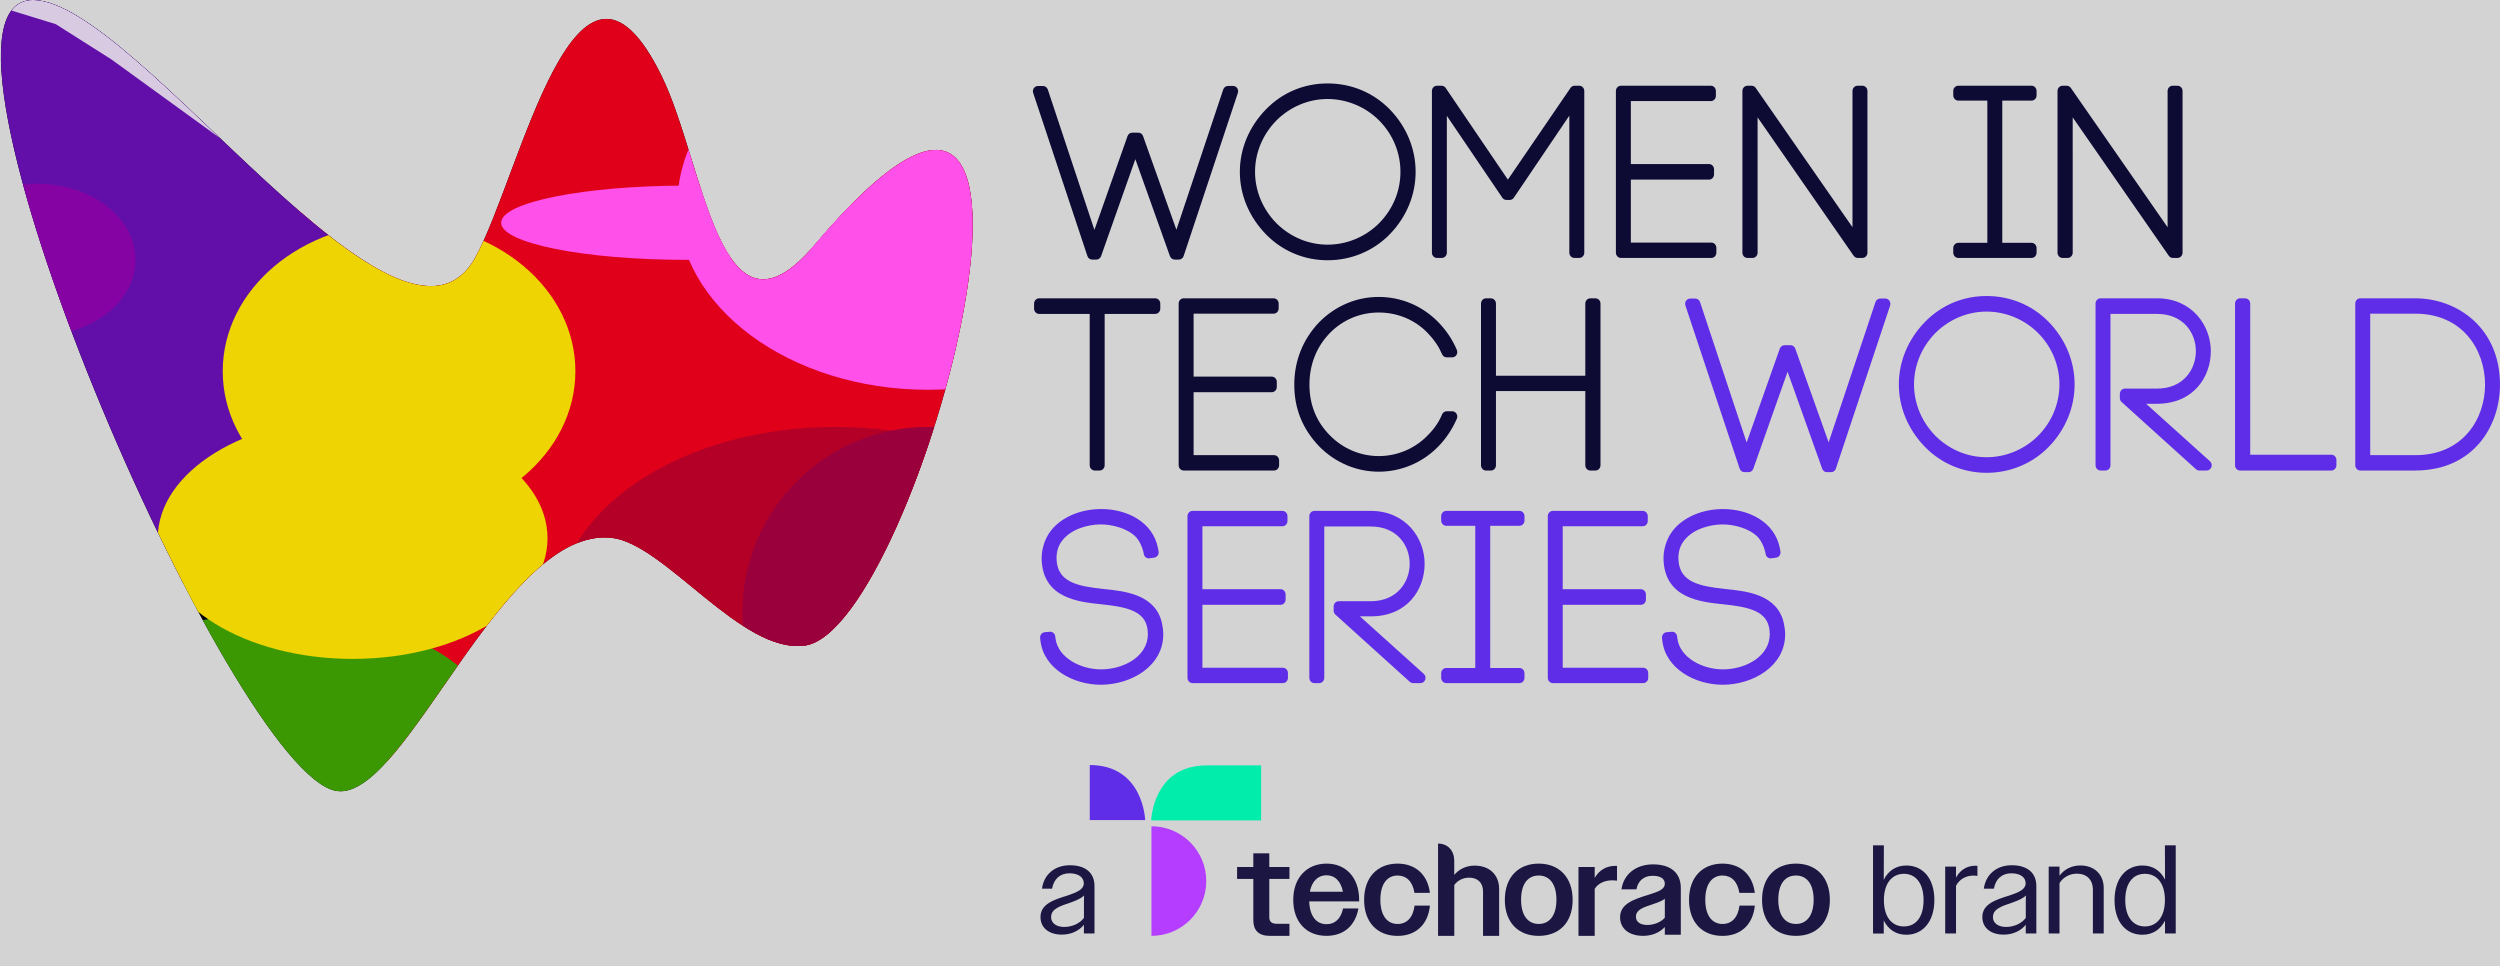 <?xml version="1.0" ?>
<svg xmlns="http://www.w3.org/2000/svg" viewBox="0 0 1346.93 520.61">
	<rect fill="lightgrey" height="100%" width="100%"/>
	<defs>
		<style>
        .purple {
            fill: #5f2de7;
        }
        .teal {
            fill: #00edab;
        }
        .pink {
            fill: #b43dff;
        }
        .sub {
            fill: #1b1642;
        }
        .text {
            fill: #0d0a33;
        }
        .cls-2 {
            fill: black;
        }
        </style>
		<clipPath id="clippath">
			<path d="M181.43,426.16c.63.09,1.25.14,1.88.15h.35c18.07-.22,39.53-34.3,63.47-68.38,25.07-35.68,52.86-71.36,82.35-68.18,28.8,3.11,70.04,62.88,104.26,58.02,61.53-8.74,165.46-405.28,5.07-215.72-51.26,60.58-59.16-43.6-82.23-90.88-45.96-94.18-75.82,52.28-100.29,97.22C215.9,212.55,73.94,1.06,18.17,0c-.13,0-.25,0-.37,0C-55.61.02,124.74,417.71,181.43,426.16"/>
		</clipPath>
		<filter id="filter" x="-.6" y="-.8" width="100" height="100">
			<feGaussianBlur stdDeviation="25"/>
		</filter>
		<filter id="filter_wide" x="-.4" y="-2" width="100" height="100">
			<feGaussianBlur stdDeviation="35"/>
		</filter>
		<filter id="filter_shine" x="-.4" y="-2" width="100" height="100">
			<feGaussianBlur stdDeviation="8"/>
		</filter>
	</defs>
	<g>
		<path class="purple" d="M587.13,412.18v29.64h29.86s-.9-29.64-29.86-29.64Z"/>
		<path class="teal" d="M650.07,412.38h29.39v29.64h-29.39s-29.86,0-29.86,0c0,0,.9-29.64,29.86-29.64Z"/>
		<path class="pink" d="M620.37,504.22c16.31,0,29.53-13.22,29.53-29.53,0-16.31-13.22-29.53-29.53-29.53"/>
	</g>
	<g class="sub">
		<path d="M560.59,494.05c0-7.12,7.46-9.36,14.65-11.6,5.22-1.76,8.68-3.32,8.68-6.58s-2.98-5.36-7.67-5.36c-5.09,0-8.48,2.98-9.43,8.28h-5.43c1.02-7.6,6.78-12.62,15.06-12.62s13.23,4,13.23,11.19v25.58h-5.7v-4.68c-2.71,3.32-6.99,5.29-11.87,5.29-7.06,0-11.53-3.73-11.53-9.5ZM573.42,499.41c4.14,0,8.34-1.83,10.58-4.88v-9.02l.07-3.05c-1.7,1.7-4.41,2.78-7.46,3.87-5.36,1.83-10.31,3.26-10.31,7.8,0,3.39,3.05,5.29,7.12,5.29Z"/>
		<path d="M675.25,495.75v-22.2h-8.74v-6.42h8.74v-7.38h8.61v7.38h10.86v6.42h-10.86v20.63c0,2.46,1.3,3.55,4.3,3.55h6.56v6.49h-10.59c-6.01,0-8.88-3.01-8.88-8.47Z"/>
		<path d="M696.77,484.82c0-12.02,7.38-19.53,17.96-19.53,10.04,0,17.55,7.1,17.55,19.67v.68h-26.91c.27,7.99,3.82,12.29,9.36,12.29,4.51,0,7.65-2.87,8.88-8.47h8.26c-1.64,9.29-7.92,14.75-17.21,14.75-10.66,0-17.89-7.31-17.89-19.4ZM705.71,480.45h17.83c-1.16-5.81-4.37-8.88-8.88-8.88s-7.85,3.14-8.95,8.88Z"/>
		<path d="M734.95,484.82c0-12.29,7.31-19.53,18.03-19.53,9.43,0,16.19,5.74,17.42,15.78h-8.33c-.96-6.15-4.3-9.36-9.08-9.36-5.6,0-9.29,4.51-9.29,13.05s3.69,13.05,9.29,13.05c4.92,0,8.33-3.41,9.15-9.9h8.26c-1.02,10.38-7.72,16.32-17.42,16.32-10.79,0-18.03-7.17-18.03-19.4Z"/>
		<path d="M774.77,454.49c5.42,0,8.74,3.96,8.74,9.31v7.56c2.6-3.07,6.42-4.99,11-4.99,7.99,0,13.18,4.99,13.18,12.57v25.27h-8.67v-23.91c0-4.85-3.01-7.44-7.51-7.44-3.35,0-6.28,1.57-7.99,3.96v27.39h-8.74v-49.73Z"/>
		<path d="M810.76,484.82c0-12.29,7.38-19.53,18.24-19.53s18.3,7.24,18.3,19.53-7.31,19.4-18.3,19.4-18.24-7.24-18.24-19.4ZM838.56,484.75c0-8.54-3.76-13.05-9.56-13.05s-9.49,4.51-9.49,13.05,3.76,13.05,9.49,13.05,9.56-4.44,9.56-13.05Z"/>
		<path d="M850.44,467.13h8.74v5.87c2.39-4.17,6.22-6.49,11.13-6.49h.89v7.99c-.89-.14-1.78-.2-2.66-.2-3.89,0-7.51,1.57-9.36,4.58v25.34h-8.74v-37.09Z"/>
		<path d="M872.85,494.18c0-7.31,7.65-9.77,15.5-12.16,5.81-1.78,8.61-3.14,8.61-5.87s-2.32-4.3-6.56-4.3c-4.78,0-7.92,2.73-8.74,7.31h-8.06c1.09-7.99,7.65-13.46,17.01-13.46s14.96,4.44,14.96,12.7v25.2h-8.61v-4.17c-2.8,3.07-6.97,4.78-11.68,4.78-7.65,0-12.43-3.96-12.43-10.04ZM887.53,498.34c3.55,0,7.24-1.43,9.43-3.89v-10.24c-1.57,1.3-4.03,2.12-6.83,3.07-4.99,1.64-8.74,2.94-8.74,6.62,0,2.87,2.39,4.44,6.15,4.44Z"/>
		<path d="M910,484.82c0-12.29,7.31-19.53,18.03-19.53,9.43,0,16.19,5.74,17.42,15.78h-8.33c-.96-6.15-4.3-9.36-9.08-9.36-5.6,0-9.29,4.51-9.29,13.05s3.69,13.05,9.29,13.05c4.92,0,8.33-3.41,9.15-9.9h8.26c-1.02,10.38-7.72,16.32-17.42,16.32-10.79,0-18.03-7.17-18.03-19.4Z"/>
		<path d="M949.34,484.82c0-12.29,7.38-19.53,18.24-19.53s18.3,7.24,18.3,19.53-7.31,19.4-18.3,19.4-18.24-7.24-18.24-19.4ZM977.14,484.75c0-8.54-3.76-13.05-9.56-13.05s-9.49,4.51-9.49,13.05,3.76,13.05,9.49,13.05,9.56-4.44,9.56-13.05Z"/>
		<g>
			<path d="M1009.15,455.45h5.83l-.07,18.59c2.44-5.02,6.78-7.73,12.14-7.73,8.89,0,15.13,6.85,15.13,18.59s-6.31,18.72-15.13,18.72c-5.36,0-9.7-2.71-12.14-7.73v7.06h-5.77v-47.49ZM1036.36,484.96c0-9.16-4.27-14.18-10.58-14.18s-10.79,5.02-10.79,14.18,4.34,14.18,10.79,14.18,10.58-5.02,10.58-14.18Z"/>
			<path d="M1048.02,466.91h5.83v5.9c2.24-4.14,5.97-6.38,10.45-6.38.41,0,.68,0,1.08.07v5.43c-.75-.14-1.36-.2-2.1-.2-3.93,0-7.6,1.9-9.43,5.5v25.71h-5.83v-36.02Z"/>
			<path d="M1068.03,494.05c0-7.12,7.46-9.36,14.65-11.6,5.22-1.76,8.68-3.32,8.68-6.58s-2.98-5.36-7.67-5.36c-5.09,0-8.48,2.98-9.43,8.28h-5.43c1.02-7.6,6.78-12.62,15.06-12.62s13.23,4,13.23,11.19v25.58h-5.7v-4.68c-2.71,3.32-6.99,5.29-11.87,5.29-7.06,0-11.53-3.73-11.53-9.5ZM1080.86,499.41c4.14,0,8.34-1.83,10.58-4.88v-9.02l.07-3.05c-1.7,1.7-4.41,2.78-7.46,3.87-5.36,1.83-10.31,3.26-10.31,7.8,0,3.39,3.05,5.29,7.12,5.29Z"/>
			<path d="M1103.78,466.91h5.83v4.88c2.51-3.39,6.51-5.5,11.19-5.5,7.6,0,12.62,4.82,12.62,12.14v24.49h-5.83v-23.54c0-5.5-3.39-8.68-8.62-8.68-4,0-7.46,2.04-9.36,5.09v27.14h-5.83v-36.02Z"/>
			<path d="M1139.26,484.96c0-11.74,6.24-18.66,15.06-18.66,5.36,0,9.63,2.65,12.14,7.6l-.07-18.45h5.83v47.49h-5.77v-6.92c-2.51,4.88-6.78,7.6-12.14,7.6-8.89,0-15.06-6.85-15.06-18.66ZM1166.4,484.96c0-9.09-4.34-14.18-10.79-14.18s-10.58,5.02-10.58,14.18,4.27,14.18,10.58,14.18,10.79-5.02,10.79-14.18Z"/>
		</g>
	</g>
	<path class="text" d="M710.72,173.63c-8.77,9.17-13.4,20.8-13.4,33.61s4.38,23.8,13.43,33.27c8.67,8.78,20.08,13.62,32.11,13.62s23.58-4.84,32.12-13.64c4.13-4.25,7.56-9.41,9.93-14.92.38-.88.3-1.89-.2-2.7-.5-.8-1.36-1.29-2.28-1.29h-3c-1.09,0-2.07.67-2.49,1.71-1.67,4.05-4.16,7.69-7.67,11.19-6.81,7.14-16.44,11.24-26.42,11.24s-19.5-4.1-26.45-11.27c-7.24-7.34-10.91-16.5-10.91-27.22s3.78-20.36,10.93-27.73c6.96-7.18,16.35-11.13,26.43-11.13s19.59,3.95,26.43,11.13c3.44,3.56,5.95,7.27,7.67,11.33.44,1.03,1.41,1.69,2.49,1.69h3c.92,0,1.77-.48,2.27-1.28.5-.8.58-1.81.21-2.68-2.31-5.5-5.66-10.53-9.95-14.94-8.55-8.79-19.96-13.64-32.12-13.64s-23.43,4.84-32.14,13.65M635.03,163.55v87.12c0,1.56,1.22,2.83,2.72,2.83h48.69c1.5,0,2.71-1.27,2.71-2.83v-2.61c0-1.56-1.22-2.83-2.71-2.83h-43.36v-33.92h42.11c1.5,0,2.71-1.27,2.71-2.83v-2.74c0-1.56-1.22-2.83-2.71-2.83h-42.11v-33.92h43.11c1.5,0,2.72-1.27,2.72-2.83v-2.61c0-1.56-1.22-2.83-2.72-2.83h-48.44c-1.5,0-2.72,1.27-2.72,2.83M557.13,163.55v2.74c0,1.56,1.22,2.83,2.72,2.83h27.25v81.55c0,1.56,1.22,2.83,2.72,2.83h2.62c1.5,0,2.72-1.27,2.72-2.83v-81.55h27.25c1.5,0,2.72-1.27,2.72-2.83v-2.74c0-1.56-1.22-2.83-2.72-2.83h-62.55c-1.5,0-2.72,1.27-2.72,2.83M666.92,50.07c.29-.86.15-1.82-.35-2.57-.51-.75-1.34-1.19-2.21-1.19h-2.75c-1.16,0-2.18.76-2.57,1.9l-25.23,75.58-17.97-50.49c-.4-1.11-1.41-1.84-2.55-1.84h-3.25c-1.14,0-2.16.74-2.55,1.85l-17.85,50.56-25.11-75.64c-.38-1.14-1.41-1.9-2.57-1.9h-2.75c-.88,0-1.7.44-2.21,1.19-.51.74-.64,1.7-.35,2.57l29.22,87.87c.38,1.14,1.41,1.9,2.57,1.9h2.25c1.14,0,2.16-.75,2.55-1.87,3.24-9.33,6.56-18.66,9.88-28,2.87-8.07,5.75-16.14,8.57-24.24l18.65,52.26c.4,1.11,1.41,1.84,2.55,1.84h2.25c1.16,0,2.19-.76,2.57-1.9l29.21-87.87ZM754.52,92.58c0,10.34-4.05,20.13-11.41,27.59-7.3,7.4-17.44,11.64-27.82,11.64s-20.17-4.14-27.68-11.63c-7.37-7.59-11.43-17.4-11.43-27.61s4.06-20.01,11.4-27.57c7.54-7.52,17.38-11.66,27.71-11.66s20.52,4.25,27.82,11.64c7.36,7.46,11.41,17.26,11.41,27.59M748.78,126.21c8.97-9.23,13.92-21.17,13.92-33.63s-4.94-24.4-13.92-33.63c-8.79-9.03-20.68-14-33.5-14s-24.46,4.97-33.25,14c-9.06,9.31-14.04,21.25-14.04,33.63s4.99,24.32,14.04,33.63c8.79,9.03,20.6,14.01,33.25,14.01s24.71-4.97,33.5-14.01M853.57,136.14V49.02c0-1.56-1.22-2.83-2.72-2.83h-2.5c-.88,0-1.7.44-2.21,1.19l-33.74,49.4-33.5-49.39c-.51-.75-1.34-1.2-2.22-1.2h-2.49c-1.5,0-2.71,1.27-2.71,2.83v87.12c0,1.56,1.22,2.83,2.71,2.83h2.62c1.5,0,2.71-1.27,2.71-2.83V62.41l29.9,44.12c.51.75,1.34,1.2,2.22,1.2h1.75c.88,0,1.71-.45,2.22-1.2l29.9-44.23v73.84c0,1.56,1.22,2.83,2.72,2.83h2.62c1.5,0,2.72-1.27,2.72-2.83M862.3,250.68v-87.12c0-1.56-1.22-2.83-2.72-2.83h-2.75c-1.5,0-2.71,1.27-2.71,2.83v38.86h-48.14v-38.86c0-1.56-1.22-2.83-2.72-2.83h-2.62c-1.5,0-2.72,1.27-2.72,2.83v87.12c0,1.56,1.22,2.83,2.72,2.83h2.62c1.5,0,2.72-1.27,2.72-2.83v-39.98h48.14v39.98c0,1.56,1.22,2.83,2.71,2.83h2.75c1.5,0,2.72-1.27,2.72-2.83M924.73,136.14v-2.61c0-1.56-1.22-2.83-2.72-2.83h-43.36v-33.92h42.11c1.5,0,2.72-1.27,2.72-2.83v-2.74c0-1.56-1.22-2.83-2.72-2.83h-42.11v-33.92h43.11c1.5,0,2.71-1.27,2.71-2.83v-2.61c0-1.56-1.22-2.83-2.71-2.83h-48.44c-1.5,0-2.72,1.27-2.72,2.83v87.12c0,1.56,1.22,2.83,2.72,2.83h48.69c1.5,0,2.72-1.27,2.72-2.83M1006.12,136.14V49.02c0-1.56-1.22-2.83-2.72-2.83h-2.62c-1.5,0-2.71,1.27-2.71,2.83v73.41l-52.15-75.07c-.51-.74-1.33-1.17-2.2-1.17h-2.24c-1.5,0-2.72,1.27-2.72,2.83v87.12c0,1.56,1.22,2.83,2.72,2.83h2.75c1.5,0,2.71-1.27,2.71-2.83V63.23l51.77,74.57c.51.74,1.33,1.17,2.2,1.17h2.5c1.5,0,2.72-1.27,2.72-2.83M1097.25,136.14v-2.49c0-1.56-1.22-2.83-2.72-2.83h-15.76V54.21h15.76c1.5,0,2.72-1.27,2.72-2.83v-2.37c0-1.56-1.22-2.83-2.72-2.83h-39.45c-1.5,0-2.72,1.27-2.72,2.83v2.37c0,1.56,1.22,2.83,2.72,2.83h15.64v76.61h-15.64c-1.5,0-2.72,1.27-2.72,2.83v2.49c0,1.56,1.22,2.83,2.72,2.83h39.45c1.5,0,2.72-1.27,2.72-2.83M1175.9,136.14V49.02c0-1.56-1.22-2.83-2.72-2.83h-2.62c-1.5,0-2.72,1.27-2.72,2.83v73.41l-52.15-75.07c-.51-.74-1.33-1.17-2.2-1.17h-2.24c-1.5,0-2.72,1.27-2.72,2.83v87.12c0,1.56,1.22,2.83,2.72,2.83h2.75c1.5,0,2.71-1.27,2.71-2.83V63.23l51.77,74.57c.51.74,1.33,1.17,2.2,1.17h2.5c1.5,0,2.72-1.27,2.72-2.83"/>
	<path class="purple" d="M626.74,341.81c0-1.81-.24-3.88-.69-5.98-3.41-15.69-20.31-17.38-31.46-18.49-13.78-1.49-24.39-3.56-25.29-15.22-.24-2.96.09-7.26,3.03-10.92,4.83-6.23,13.71-8.55,20.41-8.66,6.19-.06,14.59,1.99,19.33,6.83,1.79,1.99,3.27,4.98,3.95,8l.24,1.21c.29,1.46,1.63,2.44,3.02,2.22l2.62-.37c.73-.1,1.39-.51,1.83-1.13.44-.62.61-1.4.48-2.16l-.26-1.54c-2.73-14.74-17.29-21.34-30.51-21.34-11.42,0-21.64,4.4-27.34,11.77-3.48,4.54-5.29,10.78-4.83,16.67,1.45,19.73,20,21.63,32.27,22.89,12.22,1.31,22.49,3.12,24.48,12.16.28,1.19.42,2.56.42,3.94,0,11.86-12.84,18.95-25.25,18.95-10.98,0-23.16-6.25-24.52-16.66l-.13-1.12c-.17-1.52-1.44-2.61-2.93-2.49l-2.75.25c-.73.07-1.4.44-1.87,1.03-.46.59-.68,1.36-.59,2.12l.12,1.1c1.65,15.62,18,24.05,32.54,24.05,16.56,0,33.68-10.14,33.68-27.1M693.9,365.21v-2.61c0-1.56-1.22-2.83-2.71-2.83h-43.36v-33.92h42.11c1.5,0,2.71-1.27,2.71-2.83v-2.74c0-1.56-1.22-2.83-2.71-2.83h-42.11v-33.92h43.11c1.5,0,2.72-1.27,2.72-2.83v-2.61c0-1.56-1.22-2.83-2.72-2.83h-48.44c-1.5,0-2.72,1.27-2.72,2.83v87.12c0,1.56,1.22,2.83,2.72,2.83h48.69c1.5,0,2.71-1.27,2.71-2.83M767.11,363.07l-34.43-30.99h5.81c19.97,0,29.06-14.69,29.06-28.35s-9.98-28.47-29.06-28.47h-30.34c-1.5,0-2.72,1.27-2.72,2.83v87.12c0,1.56,1.22,2.83,2.72,2.83h2.62c1.5,0,2.71-1.27,2.71-2.83v-81.55h25c14.43,0,21.01,10.4,21.01,20.07s-6.57,20.19-21.01,20.19h-17.23c-1.5,0-2.72,1.27-2.72,2.83v2.24c0,.82.34,1.6.94,2.14l40.08,36.22c.49.44,1.12.69,1.78.69h3.99c1.14,0,2.15-.74,2.55-1.84.4-1.11.09-2.36-.77-3.13M821.35,365.21v-2.49c0-1.56-1.22-2.83-2.71-2.83h-15.76v-76.6h15.76c1.5,0,2.71-1.27,2.71-2.83v-2.37c0-1.56-1.22-2.83-2.71-2.83h-39.45c-1.5,0-2.72,1.27-2.72,2.83v2.37c0,1.56,1.22,2.83,2.72,2.83h15.64v76.6h-15.64c-1.5,0-2.72,1.27-2.72,2.83v2.49c0,1.56,1.22,2.83,2.72,2.83h39.45c1.5,0,2.71-1.27,2.71-2.83M888.02,365.21v-2.61c0-1.56-1.22-2.83-2.71-2.83h-43.36v-33.92h42.11c1.5,0,2.72-1.27,2.72-2.83v-2.74c0-1.56-1.22-2.83-2.72-2.83h-42.11v-33.92h43.11c1.5,0,2.71-1.27,2.71-2.83v-2.61c0-1.56-1.22-2.83-2.71-2.83h-48.44c-1.5,0-2.71,1.27-2.71,2.83v87.12c0,1.56,1.22,2.83,2.71,2.83h48.69c1.5,0,2.71-1.27,2.71-2.83M928.49,274.26c-11.42,0-21.64,4.4-27.34,11.77-3.48,4.54-5.29,10.78-4.83,16.67,1.45,19.73,20,21.63,32.27,22.89,12.22,1.31,22.49,3.12,24.48,12.16.28,1.19.42,2.56.42,3.94,0,11.86-12.84,18.95-25.25,18.95-10.98,0-23.16-6.25-24.52-16.66l-.13-1.12c-.17-1.52-1.45-2.61-2.93-2.49l-2.75.25c-.73.07-1.4.44-1.87,1.03-.46.59-.68,1.36-.59,2.12l.12,1.1c1.65,15.62,18,24.05,32.54,24.05,16.55,0,33.68-10.14,33.68-27.1,0-1.81-.24-3.88-.69-5.98-3.41-15.69-20.31-17.38-31.46-18.49-13.78-1.49-24.39-3.56-25.3-15.22-.24-2.96.09-7.26,3.03-10.92,4.83-6.23,13.71-8.55,20.41-8.66,6.24-.06,14.59,1.99,19.33,6.83,1.79,1.99,3.27,4.98,3.95,8.01l.24,1.21c.29,1.46,1.65,2.44,3.02,2.22l2.62-.37c.73-.1,1.39-.51,1.83-1.13.44-.62.61-1.4.48-2.16l-.26-1.54c-2.73-14.74-17.29-21.34-30.51-21.34M1018.33,164.61c.29-.86.15-1.82-.35-2.57-.51-.75-1.34-1.19-2.21-1.19h-2.75c-1.16,0-2.18.76-2.57,1.9l-25.23,75.58-17.97-50.49c-.4-1.11-1.41-1.84-2.55-1.84h-3.25c-1.14,0-2.16.74-2.55,1.85l-17.85,50.56-25.11-75.64c-.38-1.14-1.41-1.91-2.57-1.91h-2.75c-.88,0-1.7.44-2.21,1.19-.51.74-.64,1.7-.35,2.57l29.22,87.87c.38,1.14,1.41,1.9,2.57,1.9h2.25c1.14,0,2.16-.75,2.55-1.87,3.24-9.33,6.56-18.66,9.88-28,2.87-8.07,5.75-16.14,8.57-24.23l18.65,52.26c.4,1.11,1.41,1.84,2.55,1.84h2.25c1.16,0,2.19-.76,2.57-1.9l29.22-87.87ZM1109.56,207.11c0,10.34-4.05,20.13-11.41,27.59-7.3,7.4-17.44,11.64-27.82,11.64s-20.17-4.14-27.68-11.63c-7.37-7.59-11.43-17.4-11.43-27.61s4.06-20.01,11.4-27.57c7.54-7.52,17.38-11.66,27.71-11.66s20.52,4.25,27.82,11.64c7.36,7.46,11.41,17.26,11.41,27.59M1103.82,240.74c8.97-9.23,13.92-21.17,13.92-33.63s-4.94-24.4-13.92-33.63c-8.79-9.03-20.68-14-33.49-14s-24.46,4.97-33.25,14c-9.06,9.31-14.04,21.25-14.04,33.63s4.99,24.32,14.04,33.63c8.79,9.03,20.6,14,33.25,14s24.71-4.97,33.49-14.01M1190.69,248.53l-34.43-30.99h5.81c19.97,0,29.06-14.69,29.06-28.35s-9.98-28.47-29.06-28.47h-30.34c-1.5,0-2.71,1.27-2.71,2.83v87.12c0,1.56,1.22,2.83,2.71,2.83h2.62c1.5,0,2.71-1.27,2.71-2.83v-81.55h25c14.43,0,21.01,10.4,21.01,20.07s-6.57,20.19-21.01,20.19h-17.23c-1.5,0-2.72,1.27-2.72,2.83v2.24c0,.82.34,1.6.94,2.14l40.08,36.22c.49.45,1.12.69,1.78.69h3.99c1.14,0,2.15-.74,2.55-1.84.4-1.11.09-2.36-.77-3.13M1258.79,250.68v-2.86c0-1.56-1.22-2.83-2.71-2.83h-43.73v-81.43c0-1.56-1.22-2.83-2.71-2.83h-2.75c-1.5,0-2.71,1.27-2.71,2.83v87.12c0,1.56,1.22,2.83,2.71,2.83h49.19c1.5,0,2.71-1.27,2.71-2.83M1338.88,207.24c0,18.3-11.77,37.99-37.61,37.99h-24.26v-76.23h24.26c25.84,0,37.61,19.82,37.61,38.24M1346.93,207.24c0-30.54-22.97-46.52-45.67-46.52h-29.59c-1.5,0-2.72,1.27-2.72,2.83v87.12c0,1.56,1.22,2.83,2.72,2.83h29.59c31.38,0,45.67-23.98,45.67-46.27"/>
	<path class="cls-2" d="M181.43,426.16c.63.09,1.25.14,1.88.15h.35c18.07-.22,39.53-34.3,63.47-68.38,25.07-35.68,52.86-71.36,82.35-68.18,28.8,3.11,70.04,62.88,104.26,58.02,61.53-8.74,165.46-405.28,5.07-215.72-51.26,60.58-59.16-43.6-82.23-90.88-45.96-94.18-75.82,52.28-100.29,97.22C215.9,212.55,73.94,1.06,18.17,0c-.13,0-.25,0-.37,0C-55.61.02,124.74,417.71,181.43,426.16"/>
	<ellipse fill="#e1001a" clip-path="url(#clippath)" cx="350" cy="200" rx="200" ry="300" filter="url(#filter)"/>
	<!-- red -->
	<ellipse fill="#610fa8" clip-path="url(#clippath)" cx="70" cy="70" rx="135" ry="250" filter="url(#filter)"/>
	<!-- purple -->
	<ellipse fill="#3b9802" clip-path="url(#clippath)" cx="150" cy="400" rx="120" ry="70" filter="url(#filter)"/>
	<!-- green -->
	<ellipse fill="#edd402" clip-path="url(#clippath)" cx="215" cy="200" rx="95" ry="80" filter="url(#filter)"/>
	<!-- yellow -->
	<ellipse fill="#edd402" clip-path="url(#clippath)" cx="190" cy="290" rx="105" ry="65" filter="url(#filter)"/>
	<!-- yellow -->
	<ellipse fill="#ff50ea" clip-path="url(#clippath)" cx="370" cy="120" rx="100" ry="20" filter="url(#filter_wide)"/>
	<!-- pink -->
	<ellipse fill="#ff50ea" clip-path="url(#clippath)" cx="500" cy="110" rx="135" ry="100" filter="url(#filter)"/>
	<!-- pink -->
	<ellipse fill="#b40027" clip-path="url(#clippath)" cx="450" cy="330" rx="150" ry="100" filter="url(#filter)"/>
	<!-- dark red, bottom right -->
	<ellipse fill="#9a013c" clip-path="url(#clippath)" cx="500" cy="330" rx="100" ry="100" filter="url(#filter)"/>
	<!-- maroon, bottomest rightest -->
	<g clip-path="url(#clippath)">
		<path fill="#D8CbE1" d="         M 4,10         L 10,2         L 17,0         L 35,5         L 50,14         L 75,34         L 140,95         L 60,37         L 30,18         " filter="url(#filter_shine)" transform="translate(0 -5)"/>
	</g>
	<!--  -->
	<ellipse fill="#8603a3" clip-path="url(#clippath)" cx="20" cy="140" rx="53" ry="41" filter="url(#filter)"/>
	<!-- dark red, bottom right -->
</svg>
